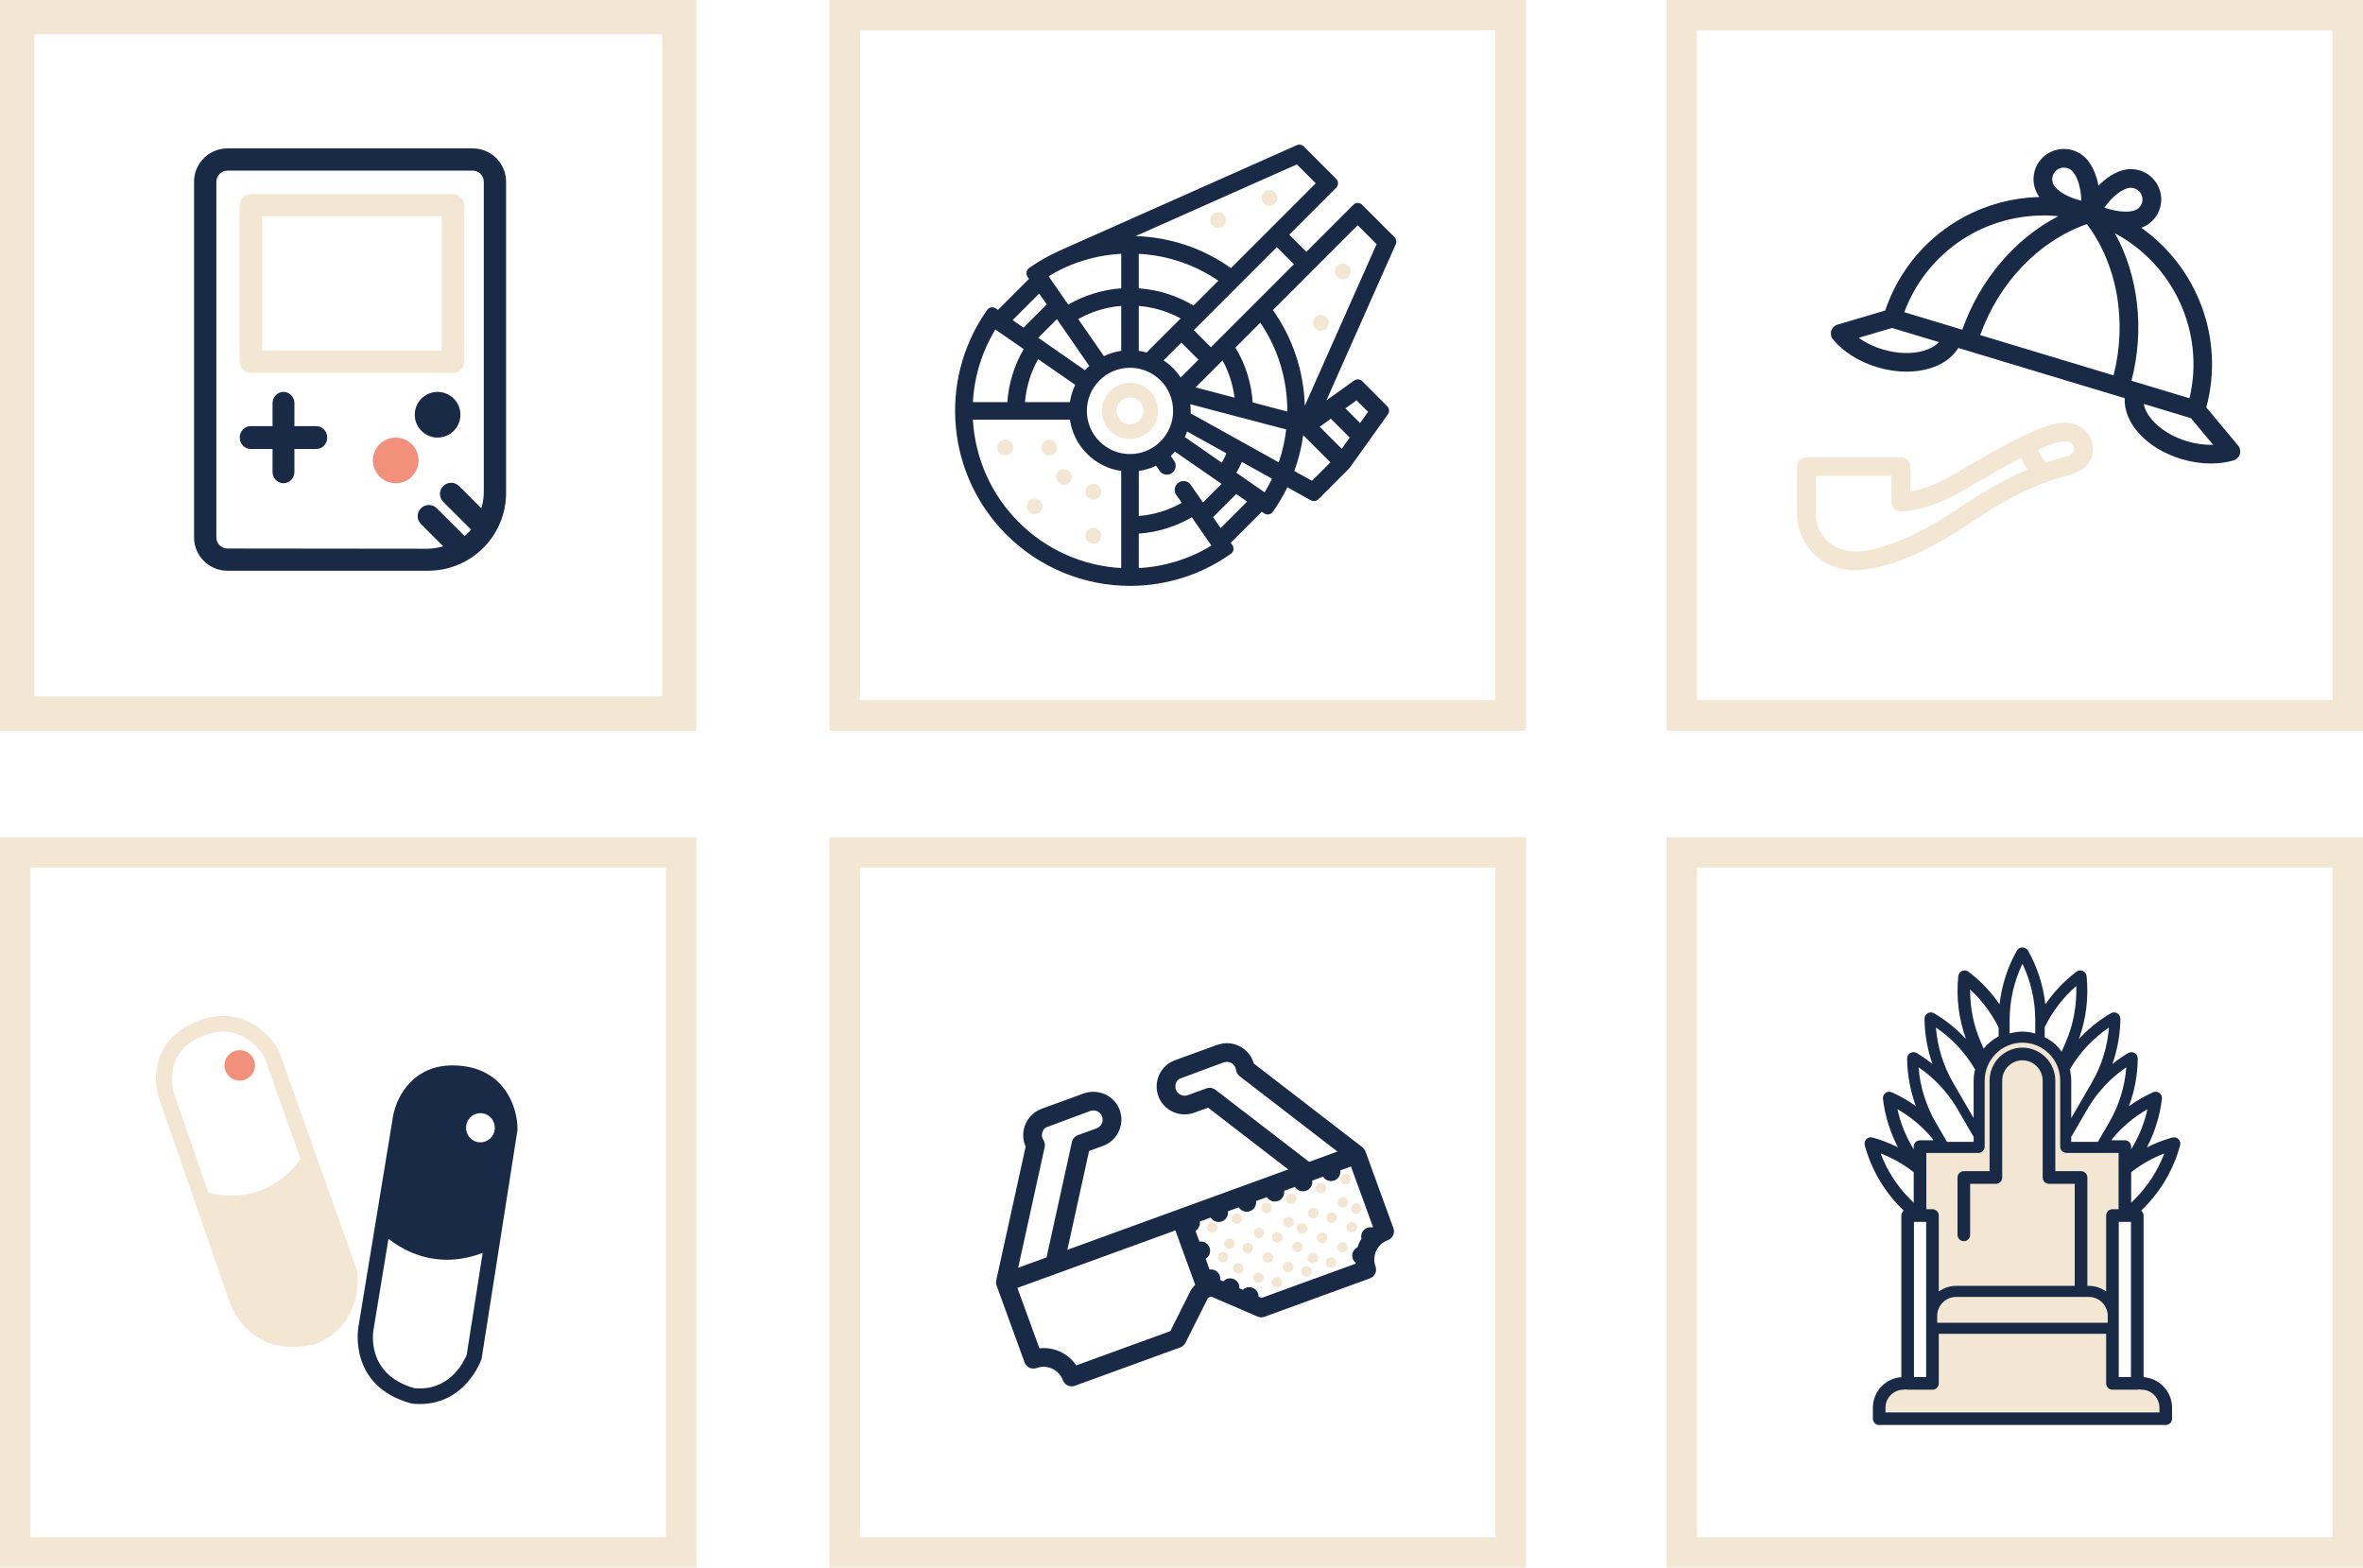 <?xml version="1.0" encoding="UTF-8"?>
<svg width="621px" height="412px" viewBox="0 0 621 412" version="1.1" xmlns="http://www.w3.org/2000/svg" xmlns:xlink="http://www.w3.org/1999/xlink">
    <!-- Generator: sketchtool 52.6 (67491) - http://www.bohemiancoding.com/sketch -->
    <title>D4F73708-B8F9-4913-B006-9A40F17C0DD0</title>
    <desc>Created with sketchtool.</desc>
    <g id="Page-1" stroke="none" stroke-width="1" fill="none" fill-rule="evenodd">
        <g id="nar_trans_A00" transform="translate(-771, -335)">
            <g id="Group-14" transform="translate(771, 335)">
                <path d="M4.5,187.5 L178.5,187.5 L178.5,4.5 L4.5,4.5 L4.5,187.5 Z" id="Rectangle" stroke="#F3E6D3" stroke-width="9"></path>
                <path d="M222,188 L397,188 L397,4 L222,4 L222,188 Z" id="Rectangle-Copy-6" stroke="#F3E6D3" stroke-width="8" transform="translate(309.5, 96) scale(-1, -1) translate(-309.5, -96) "></path>
                <path d="M442,188 L617,188 L617,4 L442,4 L442,188 Z" id="Rectangle-Copy-7" stroke="#F3E6D3" stroke-width="8" transform="translate(529.5, 96) scale(-1, 1) translate(-529.5, -96) "></path>
                <path d="M4,408 L179,408 L179,224 L4,224 L4,408 Z" id="Rectangle-Copy-2" stroke="#F3E6D3" stroke-width="8" transform="translate(91.5, 316) scale(-1, 1) translate(-91.5, -316) "></path>
                <path d="M222,408 L397,408 L397,224 L222,224 L222,408 Z" id="Rectangle-Copy-3" stroke="#F3E6D3" stroke-width="8" transform="translate(309.5, 316) scale(1, -1) translate(-309.5, -316) "></path>
                <path d="M442,408 L617,408 L617,224 L442,224 L442,408 Z" id="Rectangle-Copy-4" stroke="#F3E6D3" stroke-width="8" transform="translate(529.5, 316) scale(-1, 1) translate(-529.5, -316) "></path>
                <g id="noun_Millennium-Falcon_2202283" transform="translate(251, 38)">
                    <g id="Group">
                        <path d="M40.742,64.775 C39.344,66.175 38.578,68.027 38.578,70.001 C38.578,71.975 39.344,73.832 40.742,75.226 C42.181,76.666 44.073,77.386 45.965,77.386 C47.857,77.386 49.754,76.666 51.187,75.226 C52.586,73.827 53.352,71.975 53.352,70.001 C53.352,68.027 52.586,66.169 51.187,64.775 C48.309,61.89 43.62,61.89 40.742,64.775 Z M48.454,72.485 C47.079,73.861 44.845,73.861 43.47,72.485 C42.808,71.824 42.437,70.935 42.437,69.995 C42.442,69.054 42.808,68.172 43.47,67.504 C44.154,66.819 45.06,66.476 45.959,66.476 C46.858,66.476 47.764,66.825 48.454,67.504 C49.116,68.166 49.487,69.054 49.487,69.995 C49.487,70.935 49.116,71.818 48.454,72.485 Z" id="Shape" fill="#F3E6D3" fill-rule="nonzero"></path>
                        <circle id="Oval" fill="#F3E6D3" transform="translate(24.741, 79.645) rotate(-45) translate(-24.741, -79.645) " cx="24.741" cy="79.645" r="2.072"></circle>
                        <circle id="Oval" fill="#F3E6D3" transform="translate(82.614, 14.028) rotate(-45) translate(-82.614, -14.028) " cx="82.614" cy="14.028" r="2.072"></circle>
                        <circle id="Oval" fill="#F3E6D3" transform="translate(69.11, 19.818) rotate(-45) translate(-69.11, -19.818) " cx="69.11" cy="19.818" r="2.072"></circle>
                        <circle id="Oval" fill="#F3E6D3" transform="translate(101.905, 33.33) rotate(-45) translate(-101.905, -33.33) " cx="101.905" cy="33.33" r="2.072"></circle>
                        <circle id="Oval" fill="#F3E6D3" transform="translate(96.118, 46.835) rotate(-45) translate(-96.118, -46.835) " cx="96.118" cy="46.835" r="2.072"></circle>
                        <circle id="Oval" fill="#F3E6D3" transform="translate(13.172, 79.644) rotate(-45) translate(-13.172, -79.644) " cx="13.172" cy="79.644" r="2.072"></circle>
                        <circle id="Oval" fill="#F3E6D3" transform="translate(20.883, 95.084) rotate(-45) translate(-20.883, -95.084) " cx="20.883" cy="95.084" r="2.072"></circle>
                        <circle id="Oval" fill="#F3E6D3" transform="translate(36.319, 102.807) rotate(-45) translate(-36.319, -102.807) " cx="36.319" cy="102.807" r="2.072"></circle>
                        <circle id="Oval" fill="#F3E6D3" transform="translate(28.606, 87.36) rotate(-45) translate(-28.606, -87.36) " cx="28.606" cy="87.36" r="2.072"></circle>
                        <circle id="Oval" fill="#F3E6D3" transform="translate(36.32, 91.225) rotate(-45) translate(-36.32, -91.225) " cx="36.32" cy="91.225" r="2.072"></circle>
                        <path d="M115.478,24.338 L106.971,15.827 C106.663,15.519 106.245,15.345 105.81,15.345 C105.375,15.345 104.957,15.519 104.65,15.827 L92.313,28.17 L87.821,23.676 L100.152,11.333 C100.796,10.688 100.796,9.649 100.152,9.005 L91.639,0.493 C91.158,0.012 90.432,-0.122 89.806,0.151 L27.21,27.99 C27.146,28.019 27.088,28.048 27.024,28.088 C24.587,29.197 22.225,30.533 20.003,32.054 L19.457,32.431 C19.097,32.681 18.848,33.058 18.772,33.488 C18.691,33.918 18.79,34.365 19.039,34.725 L19.428,35.288 L11.269,43.451 L10.706,43.062 C10.347,42.812 9.9,42.719 9.47,42.795 C9.041,42.876 8.658,43.12 8.414,43.48 L8.037,44.025 C-4.462,62.256 -2.176,86.849 13.474,102.502 C15.662,104.69 18.076,106.664 20.641,108.36 C23.154,110.02 25.84,111.442 28.626,112.575 C31.376,113.695 34.249,114.554 37.168,115.123 C40.069,115.692 43.046,115.977 46,115.977 C50.549,115.977 55.052,115.303 59.387,113.98 C63.844,112.621 68.056,110.583 71.915,107.936 L72.461,107.558 C72.821,107.309 73.07,106.931 73.146,106.502 C73.227,106.072 73.128,105.625 72.879,105.265 L72.449,104.644 L80.596,96.492 L81.217,96.922 C81.577,97.172 82.024,97.265 82.453,97.189 C82.883,97.108 83.266,96.864 83.51,96.504 L83.887,95.958 C85.187,94.066 86.341,92.08 87.322,90.054 L93.496,93.491 C94.14,93.851 94.941,93.735 95.458,93.218 L103.564,85.107 C103.628,85.043 103.686,84.974 103.738,84.898 L113.743,70.889 C114.213,70.233 114.137,69.339 113.569,68.77 L107,62.18 C106.431,61.611 105.537,61.536 104.882,62.006 L97.587,67.22 L115.814,26.178 C116.093,25.551 115.959,24.82 115.478,24.338 Z M89.04,31.444 L67.232,53.262 L62.741,48.769 L84.548,26.951 L89.04,31.444 Z M58.313,92.324 L59.573,94.147 C57.849,95.122 56.015,95.912 54.124,96.492 C52.232,97.073 50.271,97.45 48.28,97.613 L48.28,85.781 C49.864,85.549 51.39,85.09 52.83,84.399 L53.59,85.496 C53.979,86.239 54.756,86.745 55.65,86.745 C56.932,86.745 57.977,85.705 57.977,84.416 C57.977,83.824 57.756,83.29 57.396,82.878 L56.665,81.815 C56.868,81.63 57.06,81.455 57.24,81.281 C57.246,81.275 57.251,81.27 57.251,81.27 C57.443,81.078 57.623,80.886 57.791,80.695 L70.018,89.166 L65.132,94.054 L62.085,89.653 C61.998,89.496 61.9,89.351 61.783,89.218 L61.766,89.195 C61.342,88.719 60.722,88.422 60.037,88.422 C58.754,88.422 57.71,89.462 57.71,90.751 C57.71,91.36 57.936,91.906 58.313,92.324 Z M60.362,76.863 C60.594,76.381 60.797,75.893 60.971,75.406 L71.318,81.154 C70.946,81.995 70.534,82.814 70.093,83.604 L60.362,76.863 Z M59.277,61.216 C58.685,60.317 58,59.475 57.24,58.714 C56.491,57.965 55.673,57.292 54.791,56.711 L59.462,52.037 L63.954,56.531 L59.277,61.216 Z M53.961,43.474 C55.812,44.025 57.6,44.774 59.282,45.697 L50.329,54.644 C49.644,54.453 48.959,54.308 48.274,54.209 L48.274,42.406 C50.207,42.562 52.116,42.922 53.961,43.474 Z M48.274,37.778 L48.274,28.704 C52.046,28.913 55.743,29.621 59.265,30.817 C62.77,32.007 66.107,33.674 69.188,35.775 L62.654,42.313 C58.331,39.7 53.369,38.138 48.274,37.778 Z M70.291,56.734 C71.12,58.25 71.805,59.852 72.333,61.495 C72.855,63.121 73.227,64.81 73.442,66.511 L63.205,63.812 L70.291,56.734 Z M89.817,5.208 L94.779,10.172 L72.501,32.46 C68.863,29.877 64.894,27.845 60.698,26.428 C56.451,24.994 52,24.193 47.45,24.042 L89.817,5.208 Z M33.744,30.469 C36.947,29.482 40.278,28.884 43.661,28.704 L43.661,37.784 C41.23,37.958 38.821,38.4 36.5,39.108 C34.133,39.828 31.858,40.821 29.734,42.057 L24.581,34.608 C27.459,32.843 30.541,31.456 33.744,30.469 Z M21.854,50.783 L26.757,45.877 L35.264,58.174 C35.061,58.36 34.87,58.54 34.684,58.714 C34.492,58.906 34.313,59.103 34.133,59.301 L21.854,50.783 Z M31.568,63.138 C30.877,64.572 30.413,66.099 30.181,67.69 L18.366,67.69 C18.529,65.698 18.906,63.736 19.486,61.843 C20.066,59.951 20.856,58.116 21.831,56.392 L31.568,63.138 Z M32.363,45.854 C34.098,44.879 35.943,44.089 37.858,43.503 C39.738,42.928 41.688,42.557 43.661,42.4 L43.661,54.209 C42.077,54.441 40.545,54.9 39.106,55.591 L32.363,45.854 Z M22.103,39.143 L24.088,42.017 L17.995,48.113 L15.122,46.127 L22.103,39.143 Z M6.418,57.89 C7.416,54.633 8.815,51.509 10.584,48.595 L18.024,53.75 C16.788,55.869 15.795,58.128 15.076,60.467 C14.356,62.801 13.904,65.228 13.73,67.69 L4.677,67.69 C4.863,64.357 5.443,61.065 6.418,57.89 Z M43.655,111.297 C33.494,110.723 23.943,106.449 16.73,99.239 C9.523,92.028 5.252,82.477 4.677,72.3 L30.181,72.3 C30.674,75.719 32.224,78.814 34.684,81.275 C37.144,83.737 40.237,85.287 43.655,85.781 L43.655,111.297 Z M45.965,81.334 C42.936,81.334 40.092,80.155 37.951,78.013 C35.81,75.87 34.632,73.025 34.632,69.995 C34.632,66.964 35.81,64.119 37.951,61.977 C40.092,59.835 42.936,58.656 45.965,58.656 C48.994,58.656 51.837,59.835 53.979,61.977 C56.12,64.119 57.298,66.964 57.298,69.995 C57.298,73.025 56.12,75.87 53.979,78.013 C51.837,80.155 48.994,81.334 45.965,81.334 Z M58.064,109.561 C54.89,110.531 51.599,111.117 48.274,111.303 L48.274,102.24 C50.729,102.066 53.155,101.613 55.493,100.893 C57.832,100.173 60.089,99.181 62.207,97.944 L67.36,105.387 C64.441,107.164 61.319,108.569 58.064,109.561 Z M69.786,100.795 L67.801,97.921 L73.877,91.842 L76.749,93.828 L69.786,100.795 Z M81.351,91.401 L73.912,86.245 C74.44,85.34 74.927,84.393 75.374,83.412 L83.289,87.813 C82.686,89.067 82.036,90.269 81.351,91.401 Z M85.053,83.511 L61.9,70.639 C61.905,70.442 61.911,70.233 61.911,70.001 C61.911,69.426 61.876,68.834 61.813,68.236 L87.02,74.872 C86.678,77.815 86.016,80.718 85.053,83.511 Z M87.305,70.163 L78.212,67.765 C78.037,65.217 77.562,62.691 76.801,60.264 C76.041,57.849 74.991,55.527 73.679,53.344 L80.208,46.806 C82.366,49.982 84.061,53.425 85.25,57.048 C86.486,60.816 87.177,64.775 87.293,68.805 C87.299,69.217 87.305,69.646 87.305,70.163 Z M93.786,88.364 L89.15,85.787 C90.264,82.733 91.053,79.569 91.489,76.358 L98.638,83.511 L93.786,88.364 Z M105.514,67.22 L108.532,70.239 L106.431,73.188 L102.566,69.321 L105.514,67.22 Z M98.76,72.044 L103.709,76.997 L101.609,79.946 L95.818,74.152 L98.76,72.044 Z M91.901,68.642 C91.767,64.061 90.966,59.562 89.527,55.283 C88.117,51.097 86.098,47.132 83.521,43.497 L105.804,21.203 L110.772,26.167 L91.901,68.642 Z" id="Shape" fill="#182A46" fill-rule="nonzero"></path>
                    </g>
                </g>
                <g id="Group" transform="translate(472, 39)" fill-rule="nonzero">
                    <path d="M71.151,72.099 L70.821,72.093 C64.984,72.093 56.016,77.173 41.861,85.456 C37.621,87.939 33.657,89.535 30.034,90.216 L30.031,83.625 C30.031,82.275 28.93,81.176 27.574,81.176 L2.718,81.176 C1.358,81.176 0.258,82.275 0.258,83.625 L0.258,96.002 C0.258,104.171 6.925,110.819 14.891,110.819 C14.896,110.819 14.902,110.819 14.907,110.819 C14.907,110.819 15.178,110.848 15.706,110.848 C18.434,110.848 28.56,110.013 44.487,99.267 C57.09,90.764 64.242,87.84 71.701,85.878 C75.723,84.815 78.03,82.317 78.03,79.027 C78.028,75.269 75.008,72.221 71.151,72.099 Z M41.724,95.213 C26.58,105.429 17.395,105.949 15.703,105.949 C15.512,105.949 15.394,105.941 15.142,105.93 C9.649,105.93 5.174,101.477 5.174,96.002 L5.174,86.076 L25.112,86.076 L25.114,92.999 C25.114,93.676 25.397,94.325 25.891,94.788 C26.388,95.253 27.059,95.47 27.736,95.444 C32.81,95.106 38.399,93.166 44.353,89.681 C49.605,86.608 54.713,83.618 59.172,81.314 C59.559,82.28 60.095,83.342 60.838,84.387 C55.636,86.585 49.716,89.82 41.724,95.213 Z M70.444,81.14 C68.865,81.555 67.298,82.029 65.704,82.557 C64.633,81.542 63.986,80.222 63.603,79.161 C66.638,77.815 69.184,76.993 70.991,76.993 C70.991,76.993 70.991,76.993 70.992,76.993 C72.178,77.032 73.111,77.925 73.111,79.029 C73.112,80.192 71.658,80.819 70.444,81.14 Z" id="Shape" fill="#F3E6D3"></path>
                    <path d="M116.173,78.081 L107.817,68.08 C112.699,49.956 105.416,31.249 90.735,20.859 C92.592,20.179 94.124,18.881 95.054,17.13 C96.049,15.244 96.248,13.086 95.614,11.052 C94.567,7.7 91.496,5.448 87.975,5.448 C87.171,5.448 86.372,5.568 85.602,5.81 C83.201,6.55 81.131,8.128 79.484,9.811 C79.044,7.5 78.201,5.043 76.621,3.097 C75.095,1.224 72.833,0.144 70.408,0.144 C68.578,0.144 66.791,0.78 65.37,1.926 C63.711,3.268 62.673,5.17 62.452,7.286 C62.246,9.257 62.794,11.178 63.953,12.772 C45.381,13.281 29.37,25.082 23.424,42.614 L10.917,46.31 C10.125,46.547 9.502,47.159 9.263,47.951 C9.024,48.737 9.197,49.592 9.727,50.228 C12.462,53.494 16.576,56.077 21.319,57.509 C23.904,58.289 26.525,58.679 29.041,58.679 C31.14,58.679 33.164,58.409 35.028,57.855 C38.508,56.833 41.118,54.945 42.631,52.446 L86.371,65.648 C86.064,72.173 92.1,78.874 101.282,81.644 C103.867,82.42 106.489,82.814 109,82.814 C111.099,82.814 113.12,82.547 114.978,81.993 C115.772,81.764 116.392,81.144 116.636,80.357 C116.876,79.572 116.703,78.716 116.173,78.081 Z M103.403,65.673 L88.153,61.069 C91.639,47.593 89.992,33.533 83.826,22.314 C99.213,30.568 107.521,48.325 103.403,65.673 Z M48.404,49.069 C53.339,35.225 63.826,24.301 76.434,19.902 C84.445,30.542 87.067,45.413 83.446,59.648 L48.404,49.069 Z M87.06,10.486 C88.675,9.978 90.421,10.927 90.916,12.506 C91.16,13.29 91.081,14.12 90.698,14.846 C90.317,15.572 89.674,16.104 88.891,16.343 C86.65,17.037 83.208,16.341 81.013,15.563 C82.445,13.603 84.643,11.232 87.06,10.486 Z M68.468,5.736 C69.023,5.288 69.694,5.048 70.407,5.048 C71.338,5.048 72.213,5.463 72.799,6.188 C74.384,8.132 74.892,11.325 74.995,13.755 C72.633,13.162 69.606,12.006 68.016,10.049 C67.496,9.411 67.256,8.609 67.342,7.799 C67.428,6.984 67.826,6.254 68.468,5.736 Z M65.204,17.622 C66.444,17.622 67.682,17.703 68.922,17.819 C57.531,23.735 48.32,34.518 43.697,47.652 L28.454,43.051 C34.153,27.745 48.626,17.622 65.204,17.622 Z M33.632,53.163 C30.449,54.099 26.584,53.981 22.745,52.822 C20.394,52.116 18.252,51.071 16.454,49.788 L25.227,47.196 L37.575,50.918 C36.626,51.883 35.323,52.66 33.632,53.163 Z M102.706,76.956 C96.633,75.123 92.093,71.018 91.376,67.157 L103.778,70.902 L109.631,77.913 C107.417,77.959 105.057,77.666 102.706,76.956 Z" id="Shape" fill="#182A46"></path>
                </g>
                <g id="Group" transform="translate(309.033, 316.545) rotate(-20) translate(-309.033, -316.545) translate(257.959, 281.346)">
                    <circle id="Oval" fill="#F3E6D3" cx="57.976" cy="44.172" r="1.38"></circle>
                    <circle id="Oval" fill="#F3E6D3" cx="73.16" cy="44.172" r="1.38"></circle>
                    <circle id="Oval" fill="#F3E6D3" cx="88.344" cy="44.172" r="1.38"></circle>
                    <circle id="Oval" fill="#F3E6D3" cx="95.246" cy="44.172" r="1.38"></circle>
                    <circle id="Oval" fill="#F3E6D3" cx="80.062" cy="44.172" r="1.38"></circle>
                    <circle id="Oval" fill="#F3E6D3" cx="64.878" cy="44.172" r="1.38"></circle>
                    <circle id="Oval" fill="#F3E6D3" cx="60.737" cy="49.694" r="1.38"></circle>
                    <circle id="Oval" fill="#F3E6D3" cx="57.976" cy="52.454" r="1.38"></circle>
                    <circle id="Oval" fill="#F3E6D3" cx="69.019" cy="49.694" r="1.38"></circle>
                    <circle id="Oval" fill="#F3E6D3" cx="77.301" cy="49.694" r="1.38"></circle>
                    <circle id="Oval" fill="#F3E6D3" cx="73.16" cy="52.454" r="1.38"></circle>
                    <circle id="Oval" fill="#F3E6D3" cx="84.203" cy="49.694" r="1.38"></circle>
                    <circle id="Oval" fill="#F3E6D3" cx="92.485" cy="49.694" r="1.38"></circle>
                    <circle id="Oval" fill="#F3E6D3" cx="88.344" cy="52.454" r="1.38"></circle>
                    <circle id="Oval" fill="#F3E6D3" cx="95.246" cy="52.454" r="1.38"></circle>
                    <circle id="Oval" fill="#F3E6D3" cx="80.062" cy="52.454" r="1.38"></circle>
                    <circle id="Oval" fill="#F3E6D3" cx="64.878" cy="52.454" r="1.38"></circle>
                    <circle id="Oval" fill="#F3E6D3" cx="60.737" cy="56.595" r="1.38"></circle>
                    <circle id="Oval" fill="#F3E6D3" cx="69.019" cy="56.595" r="1.38"></circle>
                    <circle id="Oval" fill="#F3E6D3" cx="77.301" cy="56.595" r="1.38"></circle>
                    <circle id="Oval" fill="#F3E6D3" cx="73.16" cy="60.737" r="1.38"></circle>
                    <circle id="Oval" fill="#F3E6D3" cx="84.203" cy="56.595" r="1.38"></circle>
                    <circle id="Oval" fill="#F3E6D3" cx="92.485" cy="56.595" r="1.38"></circle>
                    <circle id="Oval" fill="#F3E6D3" cx="88.344" cy="60.737" r="1.38"></circle>
                    <circle id="Oval" fill="#F3E6D3" cx="80.062" cy="60.737" r="1.38"></circle>
                    <circle id="Oval" fill="#F3E6D3" cx="64.878" cy="60.737" r="1.38"></circle>
                    <circle id="Oval" fill="#F3E6D3" cx="69.019" cy="63.497" r="1.38"></circle>
                    <circle id="Oval" fill="#F3E6D3" cx="77.301" cy="63.497" r="1.38"></circle>
                    <circle id="Oval" fill="#F3E6D3" cx="84.203" cy="63.497" r="1.38"></circle>
                    <path d="M102.148,39.091 C102.148,39.091 102.148,39.111 102.148,39.111 L102.148,60.622 C102.148,61.697 101.264,62.577 100.183,62.577 C98.612,62.577 97.139,63.183 96.019,64.298 C94.899,65.413 94.29,66.879 94.29,68.444 C94.29,68.952 94.094,69.48 93.721,69.832 C93.347,70.184 92.856,70.399 92.326,70.399 L62.86,70.399 C62.349,70.399 61.878,70.204 61.505,69.871 L52.488,61.365 C52.449,61.306 52.39,61.267 52.351,61.208 C51.919,60.7 51.369,60.622 51.074,60.622 C50.779,60.622 50.229,60.7 49.797,61.208 C49.758,61.267 49.699,61.326 49.66,61.365 L40.643,69.871 C40.27,70.204 39.798,70.399 39.288,70.399 L9.822,70.399 C8.742,70.399 7.858,69.519 7.858,68.444 C7.858,65.217 5.206,62.577 1.964,62.577 C0.884,62.577 -7.10542736e-15,61.697 -7.10542736e-15,60.622 L-7.10542736e-15,39.111 C-7.10542736e-15,39.111 -7.10542736e-15,39.091 -7.10542736e-15,39.091 C-7.10542736e-15,38.856 0.059,38.641 0.118,38.446 C0.138,38.387 0.177,38.348 0.196,38.289 C0.236,38.211 0.255,38.133 0.295,38.074 L19.683,7.529 C19.663,7.294 19.644,7.059 19.644,6.844 C19.644,3.676 21.903,0.86 25.026,0.176 C25.085,0.156 25.164,0.137 25.223,0.137 L26.283,0.02 C26.362,0 26.441,0 26.519,0 L38.305,0 C38.364,0 38.443,0 38.502,0 L39.425,0.098 C42.843,0.743 45.181,3.579 45.181,6.844 C45.181,10.619 42.097,13.689 38.305,13.689 L34.161,13.689 L19.271,37.155 L82.877,37.155 L67.987,13.689 L63.842,13.689 C60.051,13.689 56.967,10.619 56.967,6.844 C56.967,3.579 59.305,0.743 62.546,0.117 L63.646,0 C63.705,0 63.783,0 63.842,0 L75.629,0 C75.707,0 75.786,0 75.864,0.02 L76.925,0.137 C76.984,0.156 77.063,0.156 77.122,0.176 C80.245,0.86 82.504,3.676 82.504,6.844 C82.504,7.059 82.484,7.294 82.465,7.529 L101.834,38.074 C101.873,38.133 101.893,38.211 101.932,38.27 C101.971,38.328 101.991,38.368 102.01,38.426 C102.089,38.641 102.148,38.856 102.148,39.091 Z M70.718,10.697 L87.533,37.155 L96.628,37.155 L78.752,8.976 C78.477,8.526 78.379,7.998 78.497,7.49 C78.556,7.255 78.575,7.04 78.575,6.844 C78.575,5.515 77.652,4.341 76.336,4.009 L75.511,3.911 L63.116,3.989 C61.898,4.244 60.896,5.436 60.896,6.844 C60.896,8.467 62.212,9.778 63.842,9.778 L69.068,9.778 C69.736,9.778 70.364,10.13 70.718,10.697 Z M23.396,8.976 L5.52,37.155 L14.635,37.155 L31.43,10.697 C31.784,10.13 32.412,9.778 33.08,9.778 L38.305,9.778 C39.936,9.778 41.252,8.467 41.252,6.844 C41.252,5.436 40.25,4.244 38.875,3.97 L38.227,3.911 L25.792,4.009 C24.496,4.341 23.573,5.515 23.573,6.844 C23.573,7.04 23.592,7.255 23.651,7.49 C23.769,7.998 23.671,8.526 23.396,8.976 Z M38.502,66.488 L46.89,58.568 C47.499,57.903 48.265,57.434 49.11,57.141 L49.11,41.066 L15.715,41.066 L3.929,41.066 L3.929,58.862 C7.779,59.644 10.804,62.655 11.59,66.488 L38.502,66.488 Z M98.219,44.977 L98.219,41.066 L94.29,41.066 C94.29,42.142 93.406,43.022 92.326,43.022 C91.246,43.022 90.362,42.142 90.362,41.066 L86.433,41.066 C86.433,42.142 85.549,43.022 84.468,43.022 C83.388,43.022 82.504,42.142 82.504,41.066 L78.575,41.066 C78.575,42.142 77.691,43.022 76.611,43.022 C75.53,43.022 74.647,42.142 74.647,41.066 L70.718,41.066 C70.718,42.142 69.834,43.022 68.753,43.022 C67.673,43.022 66.789,42.142 66.789,41.066 L62.86,41.066 C62.86,42.142 61.976,43.022 60.896,43.022 C59.815,43.022 58.931,42.142 58.931,41.066 L55.003,41.066 C55.003,42.142 54.119,43.022 53.038,43.022 L53.038,46.933 C54.119,46.933 55.003,47.813 55.003,48.888 C55.003,49.964 54.119,50.844 53.038,50.844 L53.038,54.755 C54.119,54.755 55.003,55.635 55.003,56.71 C55.003,57.18 54.806,57.59 54.551,57.942 C54.806,58.138 55.062,58.334 55.278,58.588 L55.808,59.096 C56.122,58.842 56.515,58.666 56.967,58.666 C58.047,58.666 58.931,59.546 58.931,60.622 C58.931,61.032 58.774,61.384 58.558,61.697 L59.855,62.91 C60.169,62.714 60.503,62.577 60.896,62.577 C61.976,62.577 62.86,63.457 62.86,64.533 C62.86,64.885 62.742,65.197 62.585,65.491 L63.646,66.488 L68.753,66.488 L76.611,66.488 L84.468,66.488 L90.558,66.488 C90.597,66.214 90.696,65.96 90.774,65.686 C90.538,65.354 90.362,64.982 90.362,64.533 C90.362,63.457 91.246,62.577 92.326,62.577 C92.601,62.206 92.915,61.854 93.23,61.521 C93.564,61.189 93.917,60.895 94.29,60.622 C94.29,59.546 95.174,58.666 96.255,58.666 C96.707,58.666 97.08,58.842 97.414,59.077 C97.689,58.998 97.944,58.92 98.219,58.862 L98.219,52.799 L98.219,44.977 Z" id="Shape" stroke="#182A46" fill="#182A46" fill-rule="nonzero"></path>
                </g>
                <g id="Group" transform="translate(41, 267)">
                    <path d="M79.564,13.06 C79.016,13.02 78.485,13 77.972,13 C66.759,13 62.714,22.371 62.156,27.227 L53.21,81.631 C53.18,81.786 50.277,97.243 67.033,101.835 L67.353,101.896 C68.021,101.965 68.687,102 69.335,102 C81.225,102 85.337,90.766 85.507,90.286 L85.569,90.106 L94.975,30.109 L94.999,29.811 C95.058,24.413 91.907,13.968 79.564,13.06 Z M81.65,89.061 C81.15,90.318 77.785,97.908 69.334,97.908 C68.874,97.908 68.401,97.886 67.924,97.842 C55.052,94.216 57.069,82.922 57.174,82.377 L61.089,58.569 C64.172,60.992 69.468,64.083 76.471,64.083 C79.326,64.083 82.465,63.563 85.849,62.281 L81.65,89.061 Z M88.256,31.737 C86.979,33.416 84.605,33.726 82.948,32.434 C81.294,31.137 80.989,28.729 82.263,27.05 C83.541,25.371 85.916,25.059 87.57,26.356 C89.226,27.649 89.531,30.057 88.256,31.737 Z" id="Shape" fill="#182A46" fill-rule="nonzero"></path>
                    <path d="M52.859,67.143 L52.829,66.952 L32.362,9.334 L32.239,9.057 C29.682,4.255 21.767,-3.457 10.11,1.719 C9.593,1.949 9.1,2.191 8.634,2.438 C-1.556,7.87 -0.701,18.118 1.142,22.684 L19.322,75.135 C19.37,75.287 24.206,90.365 41.654,86.307 L41.976,86.206 C42.616,85.945 43.239,85.652 43.827,85.339 C54.633,79.578 52.936,67.648 52.859,67.143 Z M13.766,46.411 L5.048,21.264 C4.878,20.834 0.876,10.303 11.818,5.472 C22.281,0.826 27.806,9.672 28.488,10.855 L38,37.631 C28.998,49.645 17.295,47.434 13.766,46.411 Z" id="Shape" fill="#F3E6D3" fill-rule="nonzero"></path>
                    <path d="M22.646,9.053 C24.825,9.409 26.303,11.464 25.947,13.643 C25.59,15.824 23.537,17.3 21.355,16.948 C19.174,16.589 17.698,14.534 18.053,12.355 C18.41,10.173 20.465,8.695 22.646,9.053 Z" id="Path" fill="#F2907B"></path>
                </g>
                <g id="noun_gameboy_966752" transform="translate(51, 39)">
                    <path d="M73.214,0 L8.786,0 C3.933,0 0,3.923 0,8.763 L0,102.237 C0,107.077 3.933,111 8.786,111 L61.5,111 C72.822,111 82,101.845 82,90.553 L82,8.763 C82,3.923 78.067,0 73.214,0 Z M8.786,105.158 C7.168,105.158 5.857,103.85 5.857,102.237 L5.857,8.763 C5.857,7.15 7.168,5.842 8.786,5.842 L73.214,5.842 C74.832,5.842 76.143,7.15 76.143,8.763 L76.143,90.553 C76.121,91.92 75.904,93.277 75.499,94.584 L69.641,88.742 C68.493,87.596 66.631,87.596 65.483,88.742 C64.334,89.887 64.334,91.744 65.483,92.889 L72.804,100.192 C72.286,100.802 71.717,101.369 71.106,101.886 L63.784,94.584 C62.636,93.438 60.774,93.438 59.626,94.584 C58.477,95.729 58.477,97.586 59.626,98.732 L65.483,104.574 C64.173,104.978 62.812,105.194 61.441,105.216 L8.786,105.158 Z" id="Shape" fill="#182A46" fill-rule="nonzero"></path>
                    <path d="M14.95,59 L68.05,59 C69.679,59 71,57.685 71,56.062 L71,14.938 C71,13.315 69.679,12 68.05,12 L14.95,12 C13.321,12 12,13.315 12,14.938 L12,56.062 C12,57.685 13.321,59 14.95,59 Z M17.9,17.875 L65.1,17.875 L65.1,53.125 L17.9,53.125 L17.9,17.875 Z" id="Shape" fill="#F3E6D3" fill-rule="nonzero"></path>
                    <path d="M32.125,73 L26.375,73 L26.375,67 C26.375,65.343 25.088,64 23.5,64 C21.912,64 20.625,65.343 20.625,67 L20.625,73 L14.875,73 C13.287,73 12,74.343 12,76 C12,77.657 13.287,79 14.875,79 L20.625,79 L20.625,85 C20.625,86.657 21.912,88 23.5,88 C25.088,88 26.375,86.657 26.375,85 L26.375,79 L32.125,79 C33.713,79 35,77.657 35,76 C35,74.343 33.713,73 32.125,73 Z" id="Path" fill="#182A46"></path>
                    <path d="M53,76 C49.686,76 47,78.686 47,82 C47,85.314 49.686,88 53,88 C56.314,88 59,85.314 59,82 C59,78.686 56.314,76 53,76 Z" id="Shape" fill="#F2907B" fill-rule="nonzero"></path>
                    <path d="M64,64 C60.686,64 58,66.686 58,70 C58,73.314 60.686,76 64,76 C67.314,76 70,73.314 70,70 C70,66.686 67.314,64 64,64 Z" id="Shape" fill="#182A46" fill-rule="nonzero"></path>
                </g>
                <g id="Group-5" transform="translate(490, 249)">
                    <path d="M15.29,53 L29.559,54 C29.268,40.239 30.172,31.582 32.271,28.029 C35.418,22.699 44.186,20.594 49.557,27.578 C53.138,32.233 54.034,41.04 52.246,54 L66.212,54 C67.042,54.677 67.376,59.92 67.212,69.73 C67.187,71.226 65.401,70.32 65.055,72.091 C64.576,74.543 65.488,79.782 65.376,82.602 C65.151,88.267 65.096,98.657 65.212,113.774 L78,117.82 L78,122 L5,122 L5,115.806 L17.29,113.774 C17.603,94.927 17.603,80.755 17.29,71.256 C17.226,69.308 15.384,71.391 15.29,69.73 C15.048,65.439 15.048,59.862 15.29,53 Z" id="Rectangle" fill="#F3E6D3"></path>
                    <path d="M63.916,98.638 L63.916,96.848 C63.916,94.095 61.688,91.858 58.95,91.858 L24.062,91.858 C21.325,91.858 19.096,94.095 19.096,96.848 L19.096,98.638 L63.916,98.638 Z M68.802,31.497 C64.76,34.235 61.357,37.856 58.819,42.057 L54.511,49.48 C54.484,49.53 54.434,49.563 54.402,49.608 L54.325,49.737 L54.325,51.101 L61.328,51.101 L64.301,45.977 C66.869,41.553 68.405,36.589 68.802,31.497 Z M64.236,21.047 C60.045,23.887 56.518,27.657 53.952,32.063 C54.178,33.026 54.325,34.01 54.325,35.028 L54.325,44.85 L59.739,35.522 C62.303,31.098 63.839,26.136 64.236,21.047 Z M55.64,10.155 C52.168,13.142 49.369,16.842 47.349,20.967 L47.349,23.59 C48.515,24.196 49.625,24.931 50.578,25.891 C51.037,26.355 51.421,26.874 51.801,27.393 L52.821,25.056 C54.863,20.368 55.826,15.259 55.64,10.155 Z M41.5,4.297 C39.296,8.898 38.135,13.962 38.135,19.082 L38.135,22.625 C39.214,22.326 40.329,22.116 41.5,22.116 C42.661,22.116 43.776,22.323 44.867,22.617 L44.867,19.082 C44.867,13.962 43.706,8.898 41.5,4.297 Z M29.05,32.066 C26.484,27.659 22.958,23.887 18.764,21.047 C19.161,26.136 20.7,31.098 23.263,35.524 L28.675,44.85 L28.675,35.028 C28.675,34.003 28.824,33.018 29.05,32.066 Z M24.179,42.052 C21.64,37.853 18.24,34.235 14.198,31.497 C14.597,36.589 16.133,41.553 18.699,45.977 L21.675,51.101 L28.675,51.101 L28.675,49.737 L28.601,49.608 C28.566,49.563 28.519,49.53 28.489,49.48 L24.179,42.052 Z M71.165,66.012 C74.499,62.652 77.094,58.601 78.768,54.154 C75.651,55.342 72.721,57.003 70.075,59.079 L70.075,67.111 L71.165,66.012 Z M70.021,72.128 L66.816,72.128 L66.816,112.908 L70.021,112.908 L70.021,72.128 Z M12.991,72.128 L12.991,112.908 L16.199,112.908 L16.199,72.128 L12.991,72.128 Z M4.235,54.154 C5.905,58.598 8.501,62.65 11.838,66.012 L12.928,67.111 L12.928,59.079 C10.287,57.006 7.354,55.344 4.235,54.154 Z M8.659,42.533 C9.458,46.224 10.906,49.782 12.928,53.059 L12.928,52.351 C12.928,51.429 13.668,50.684 14.585,50.684 L18.078,50.684 L17.769,50.151 C15.156,47.047 12.074,44.464 8.659,42.533 Z M27.758,11.062 C27.711,15.811 28.667,20.537 30.563,24.889 L31.307,26.593 C32.386,25.277 33.717,24.18 35.237,23.352 L35.237,21.064 C33.351,17.247 30.817,13.849 27.758,11.062 Z M68.418,50.684 C69.333,50.684 70.075,51.43 70.075,52.351 L70.075,53.057 C72.094,49.781 73.543,46.223 74.343,42.533 C70.918,44.468 67.833,47.057 65.251,50.119 L64.924,50.684 L68.418,50.684 Z M53.084,54.015 C52.167,54.015 51.427,53.27 51.427,52.351 L51.427,35.028 C51.427,32.345 50.397,29.834 48.526,27.949 C46.652,26.064 44.16,25.027 41.5,25.027 C36.028,25.027 31.576,29.513 31.576,35.028 L31.576,52.351 C31.576,53.27 30.833,54.015 29.916,54.015 L16.242,54.015 L16.242,68.799 L17.856,68.799 C18.773,68.799 19.513,69.544 19.513,70.464 L19.513,90.435 C20.835,89.477 22.407,88.947 24.062,88.947 L55.246,88.947 L55.246,62.129 L48.478,62.129 C47.561,62.129 46.821,61.386 46.821,60.465 L46.821,35.028 C46.821,32.071 44.435,29.668 41.5,29.668 C38.567,29.668 36.182,32.071 36.182,35.028 L36.182,60.465 C36.182,61.385 35.44,62.129 34.524,62.129 L27.754,62.129 L27.754,75.538 C27.754,76.457 27.014,77.202 26.097,77.202 C25.18,77.202 24.44,76.457 24.44,75.538 L24.44,60.465 C24.44,59.545 25.18,58.8 26.097,58.8 L32.867,58.8 L32.867,35.028 C32.867,30.235 36.738,26.337 41.5,26.337 C46.262,26.337 50.135,30.235 50.135,35.028 L50.135,58.8 L56.903,58.8 C57.82,58.8 58.56,59.545 58.56,60.465 L58.56,88.947 L58.95,88.947 C60.605,88.947 62.178,89.477 63.5,90.435 L63.5,70.464 C63.5,69.544 64.24,68.799 65.159,68.799 L66.76,68.799 L66.76,54.015 L53.084,54.015 Z M77.506,120.995 C77.506,118.373 75.386,116.236 72.785,116.236 C72.595,116.236 72.411,116.199 72.232,116.131 C72.053,116.199 71.871,116.236 71.681,116.236 L65.159,116.236 C64.24,116.236 63.5,115.492 63.5,114.572 L63.5,101.549 L19.513,101.549 L19.513,114.572 C19.513,115.491 18.773,116.236 17.856,116.236 L11.334,116.236 C11.144,116.236 10.962,116.199 10.782,116.13 C10.602,116.199 10.42,116.236 10.23,116.236 C7.627,116.236 5.507,118.372 5.507,120.995 L5.507,122.184 L77.506,122.184 L77.506,120.995 Z M80.91,49.955 C81.487,49.801 82.103,49.964 82.514,50.384 C82.935,50.804 83.098,51.422 82.942,51.998 C81.268,58.177 78.005,63.839 73.512,68.365 L72.705,69.176 C73.094,69.478 73.338,69.943 73.338,70.464 L73.338,112.941 C77.519,113.228 80.822,116.733 80.822,120.995 L80.822,123.848 C80.822,124.767 80.08,125.512 79.165,125.512 L3.85,125.512 C2.933,125.512 2.19,124.767 2.19,123.848 L2.19,120.995 C2.19,116.733 5.493,113.228 9.674,112.941 L9.674,70.464 C9.674,69.945 9.915,69.483 10.301,69.18 L9.491,68.364 C4.996,63.838 1.732,58.175 0.058,51.998 C-0.098,51.422 0.065,50.804 0.485,50.385 C0.905,49.964 1.514,49.802 2.094,49.956 C4.38,50.583 6.618,51.452 8.783,52.543 C6.71,48.56 5.369,44.23 4.843,39.782 C4.774,39.188 5.027,38.6 5.505,38.248 C5.983,37.894 6.606,37.824 7.16,38.062 C9.352,39.034 11.471,40.261 13.505,41.721 C12.023,37.712 11.239,33.472 11.198,29.203 C11.192,28.604 11.506,28.05 12.02,27.75 C12.535,27.449 13.168,27.447 13.684,27.744 C15.077,28.552 16.436,29.505 17.861,30.652 C16.515,26.814 15.802,22.79 15.762,18.75 C15.755,18.151 16.069,17.598 16.587,17.295 C17.101,16.994 17.735,16.992 18.251,17.292 C21.349,19.091 24.181,21.382 26.671,24.079 C24.755,18.804 24.054,13.128 24.643,7.527 C24.703,6.934 25.079,6.417 25.626,6.176 C26.171,5.939 26.809,6.011 27.279,6.366 C30.421,8.71 33.181,11.616 35.482,14.96 C36.039,9.968 37.595,5.139 40.061,0.795 C40.659,-0.265 42.34,-0.265 42.941,0.795 C45.405,5.138 46.961,9.969 47.52,14.961 C49.818,11.619 52.58,8.711 55.721,6.366 C56.197,6.011 56.832,5.939 57.376,6.177 C57.921,6.417 58.297,6.934 58.357,7.525 C58.946,13.127 58.246,18.802 56.331,24.079 C58.819,21.383 61.652,19.091 64.753,17.29 C65.271,16.994 65.903,16.995 66.417,17.295 C66.933,17.597 67.245,18.151 67.238,18.749 C67.201,22.789 66.488,26.813 65.142,30.652 C66.566,29.505 67.925,28.552 69.318,27.743 C69.833,27.448 70.466,27.45 70.978,27.749 C71.495,28.049 71.808,28.603 71.802,29.202 C71.764,33.471 70.979,37.712 69.496,41.72 C71.531,40.26 73.65,39.033 75.848,38.06 C76.4,37.824 77.026,37.894 77.497,38.248 C77.974,38.601 78.226,39.189 78.157,39.782 C77.632,44.229 76.291,48.559 74.219,52.543 C76.383,51.452 78.622,50.583 80.91,49.955 Z" id="Combined-Shape" fill="#182A46"></path>
                </g>
            </g>
        </g>
    </g>
</svg>